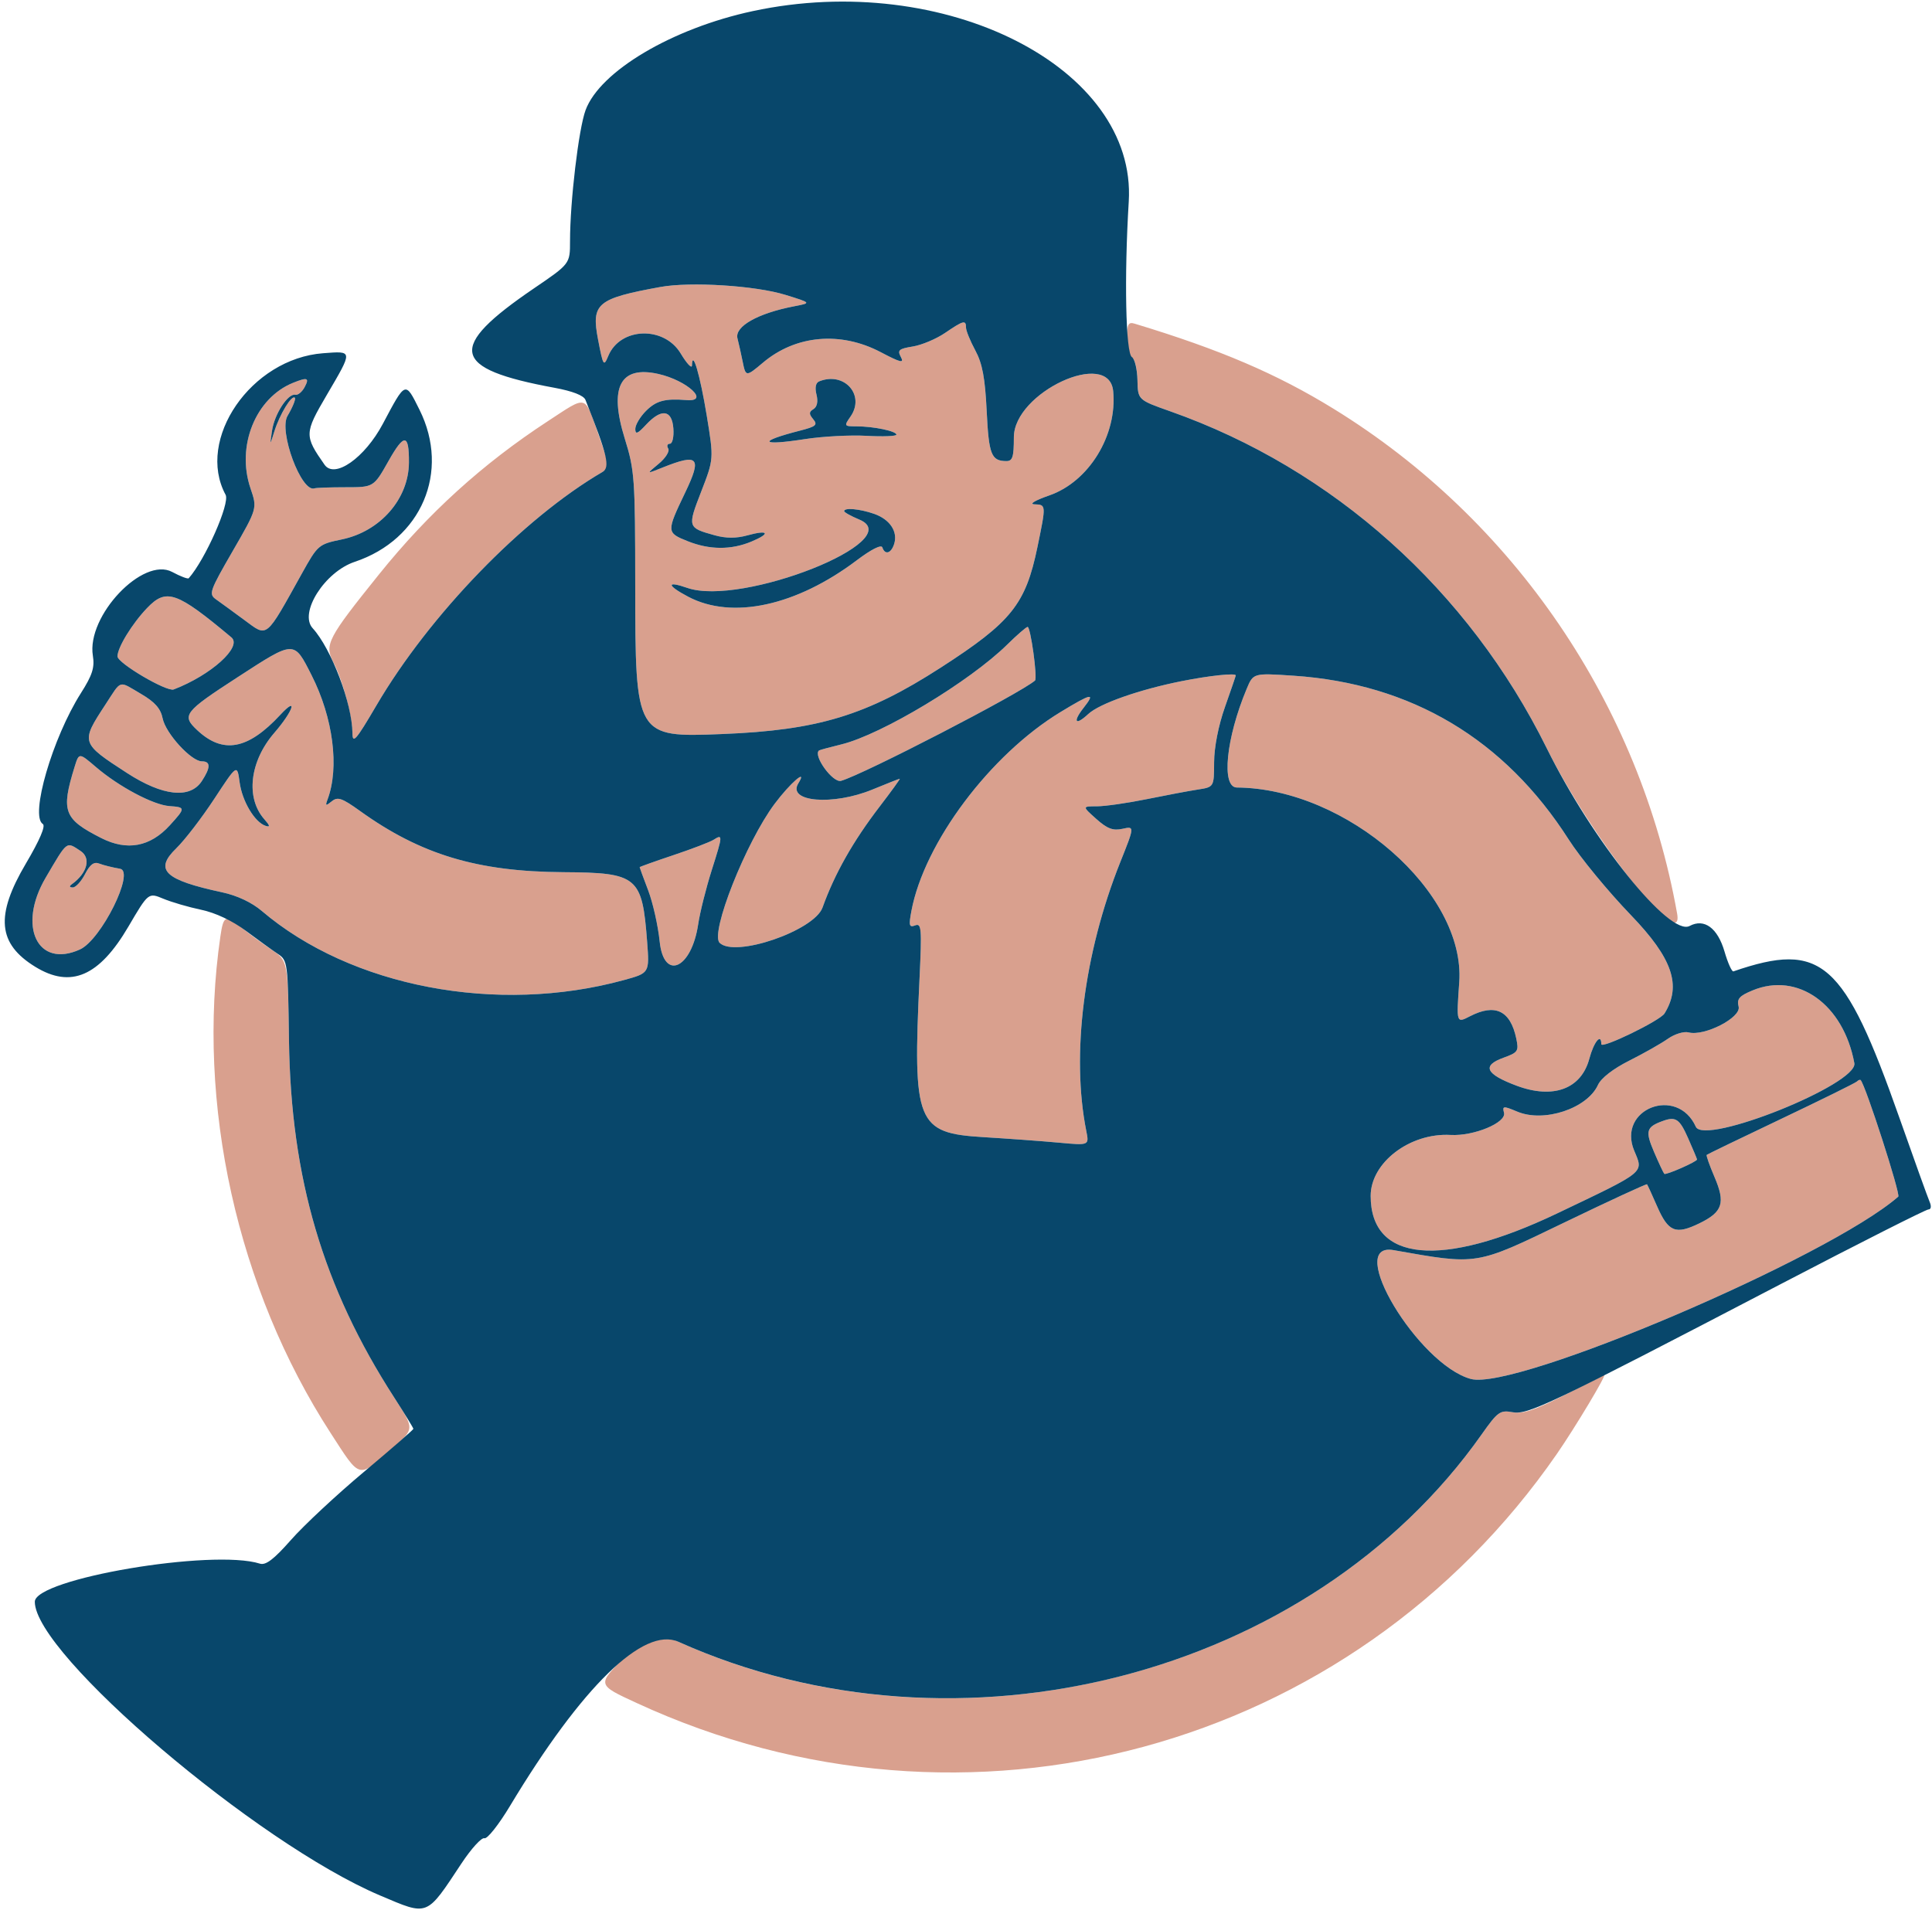 <svg xmlns="http://www.w3.org/2000/svg" width="444" height="439" viewBox="0 0 444 439" version="1.1"><path d="M 151.763 65.965 C 137.191 68.627, 135.854 69.749, 137.434 78.001 C 138.610 84.140, 138.740 84.351, 139.791 81.811 C 142.528 75.198, 152.603 74.859, 156.434 81.250 C 157.835 83.588, 158.999 84.825, 159.021 84 C 159.122 80.185, 160.876 86.128, 162.415 95.500 C 164.056 105.500, 164.056 105.500, 161.146 113 C 157.963 121.204, 157.995 121.307, 164.266 123.043 C 166.838 123.755, 169.197 123.764, 171.709 123.070 C 176.612 121.716, 177.217 122.594, 172.686 124.487 C 168.014 126.439, 163.056 126.406, 158.020 124.391 C 153.141 122.439, 153.132 122.256, 157.461 113.222 C 161.368 105.070, 160.532 104.156, 152.218 107.491 C 148.500 108.983, 148.500 108.983, 151.377 106.602 C 152.960 105.293, 153.946 103.722, 153.568 103.111 C 153.191 102.500, 153.358 102, 153.940 102 C 154.531 102, 154.889 100.453, 154.749 98.502 C 154.439 94.151, 151.999 93.819, 148.452 97.646 C 146.525 99.725, 146 99.930, 146 98.601 C 146 97.670, 147.105 95.805, 148.455 94.455 C 150.805 92.104, 152.825 91.562, 157.750 91.961 C 163.268 92.408, 157.944 87.453, 151.296 85.954 C 142.527 83.976, 139.910 88.992, 143.567 100.766 C 145.843 108.090, 145.971 109.880, 145.985 134.553 C 146.005 169.405, 146.071 169.517, 165.934 168.726 C 187.989 167.849, 199.150 164.453, 216.245 153.422 C 232.439 142.972, 235.700 138.900, 238.418 125.742 C 240.429 116.007, 240.430 116.015, 237.750 115.921 C 236.427 115.875, 237.837 115.027, 241.170 113.864 C 250.267 110.691, 256.791 100.026, 255.825 89.907 C 254.884 80.049, 233 90.212, 233 100.506 C 233 105.078, 232.706 105.997, 231.250 105.985 C 227.807 105.955, 227.240 104.504, 226.754 94.500 C 226.382 86.860, 225.764 83.565, 224.134 80.539 C 222.960 78.360, 222 75.997, 222 75.289 C 222 73.494, 221.415 73.645, 217.197 76.522 C 215.164 77.908, 211.826 79.314, 209.781 79.644 C 206.556 80.166, 206.192 80.489, 207.040 82.074 C 207.835 83.561, 206.968 83.350, 202.408 80.951 C 193.173 76.094, 182.877 77.006, 175.356 83.348 C 171.450 86.642, 171.378 86.639, 170.673 83.117 C 170.356 81.531, 169.818 79.125, 169.478 77.770 C 168.793 75.039, 174.147 72.010, 182.500 70.404 C 186.500 69.634, 186.500 69.634, 180.500 67.778 C 173.595 65.641, 158.688 64.701, 151.763 65.965 M 259 77.849 C 259 80.041, 259.517 82.006, 260.149 82.216 C 260.782 82.427, 261.344 84.696, 261.399 87.259 C 261.500 91.918, 261.500 91.918, 269 94.566 C 306.376 107.763, 337.474 135.611, 355.470 172 C 365.617 192.520, 387.186 219.878, 385.426 209.997 C 376.877 161.992, 347.964 119.497, 306.479 93.963 C 293.403 85.915, 280.370 80.338, 260.750 74.395 C 259.287 73.952, 259 74.520, 259 77.849 M 67.354 87.993 C 58.731 91.472, 54.264 102.549, 57.570 112.253 C 59.141 116.862, 59.141 116.862, 53.479 126.669 C 48.145 135.908, 47.923 136.552, 49.658 137.778 C 50.671 138.494, 53.625 140.648, 56.222 142.565 C 61.563 146.506, 60.921 147.030, 69.385 131.810 C 73.040 125.238, 73.201 125.100, 78.563 123.987 C 87.391 122.154, 93.920 114.676, 93.978 106.332 C 94.024 99.657, 92.895 99.559, 89.307 105.926 C 85.884 112, 85.884 112, 79.442 112 C 75.899 112, 72.669 112.112, 72.265 112.250 C 69.257 113.272, 64 99.114, 66.079 95.591 C 67.272 93.569, 68.028 91.695, 67.759 91.426 C 67.042 90.708, 64.286 95.225, 63.066 99.120 C 62.007 102.500, 62.007 102.500, 62.515 99 C 63.071 95.173, 66.198 90.359, 67.881 90.740 C 68.464 90.872, 69.420 90.085, 70.005 88.990 C 71.157 86.838, 70.671 86.654, 67.354 87.993 M 188.252 87.662 C 187.461 87.981, 187.236 89.091, 187.637 90.690 C 188.040 92.296, 187.790 93.512, 186.950 94.031 C 185.884 94.690, 185.872 95.141, 186.888 96.365 C 187.967 97.666, 187.528 98.042, 183.824 98.991 C 174.015 101.504, 174.660 102.536, 185.033 100.927 C 189.051 100.304, 195.412 99.967, 199.169 100.179 C 202.926 100.392, 206 100.269, 206 99.908 C 206 99.092, 200.745 98, 196.818 98 C 193.988 98, 193.941 97.923, 195.443 95.777 C 198.909 90.829, 194.035 85.328, 188.252 87.662 M 125.878 96.825 C 110.903 106.619, 98.407 117.960, 87.101 132.023 C 75.271 146.736, 74.522 148.175, 76.605 152.201 C 78.754 156.355, 80.969 164.572, 80.999 168.500 C 81.018 171.077, 81.793 170.184, 86.496 162.163 C 98.704 141.341, 120.239 119.096, 138.471 108.477 C 140.116 107.519, 140.054 106.967, 137.484 99.727 C 134.239 90.587, 135.092 90.800, 125.878 96.825 M 194 117.487 C 194 117.754, 195.575 118.631, 197.500 119.436 C 208.940 124.215, 170.449 139.490, 157.947 135.131 C 153.086 133.437, 153.199 134.539, 158.153 137.157 C 168.238 142.485, 182.981 139.294, 196.927 128.766 C 200.222 126.278, 202.538 125.113, 202.774 125.823 C 203.377 127.632, 204.795 127.221, 205.488 125.038 C 206.390 122.195, 204.512 119.374, 200.872 118.105 C 197.588 116.960, 194 116.637, 194 117.487 M 33.813 139.750 C 30.360 143.355, 27 148.840, 27 150.873 C 27 152.420, 38.331 159.087, 39.922 158.476 C 48.518 155.178, 55.742 148.654, 53.175 146.506 C 40.583 135.967, 38.226 135.144, 33.813 139.750 M 231.500 148.139 C 222.867 156.645, 202.616 168.840, 193.364 171.104 C 190.689 171.759, 188.382 172.385, 188.237 172.494 C 186.758 173.612, 191.391 180.021, 193.287 179.481 C 198.469 178.003, 234.435 159.403, 237.855 156.431 C 238.476 155.892, 236.833 143.996, 236.152 144.099 C 235.793 144.153, 233.700 145.971, 231.500 148.139 M 54.675 155.619 C 42.283 163.658, 41.693 164.424, 45.293 167.806 C 51.242 173.395, 56.964 172.344, 64.429 164.293 C 68.584 159.812, 67.371 163.449, 63.043 168.450 C 57.371 175.004, 56.406 183.414, 60.762 188.330 C 62.049 189.783, 62.126 190.173, 61.061 189.833 C 58.559 189.035, 55.661 184.195, 55.070 179.827 C 54.500 175.614, 54.500 175.614, 49.257 183.603 C 46.374 187.998, 42.437 193.123, 40.507 194.993 C 35.377 199.966, 37.772 202.257, 51.091 205.113 C 54.486 205.841, 57.862 207.432, 60.157 209.386 C 80.672 226.856, 114.245 233.265, 143.382 225.275 C 149.263 223.663, 149.263 223.663, 148.717 216.440 C 147.583 201.450, 146.540 200.586, 129.450 200.477 C 109.695 200.352, 96.699 196.437, 82.737 186.407 C 78.569 183.412, 77.600 183.083, 76.233 184.194 C 74.855 185.313, 74.719 185.252, 75.277 183.762 C 78.035 176.401, 76.569 165.002, 71.603 155.203 C 67.515 147.135, 67.762 147.129, 54.675 155.619 M 271.625 156.554 C 261.828 158.501, 252.678 161.720, 250.091 164.130 C 247.113 166.904, 246.455 165.962, 249.059 162.653 C 251.833 159.126, 250.911 159.302, 243.718 163.671 C 227.535 173.502, 212.396 193.710, 209.450 209.413 C 208.822 212.763, 208.947 213.234, 210.324 212.706 C 211.766 212.152, 211.869 213.387, 211.326 224.795 C 209.735 258.221, 210.627 260.445, 226 261.379 C 231.775 261.730, 239.607 262.304, 243.404 262.653 C 250.308 263.289, 250.308 263.289, 249.648 259.989 C 246.139 242.443, 249.079 219.137, 257.443 198.197 C 260.759 189.894, 260.759 189.894, 257.964 190.508 C 255.774 190.989, 254.467 190.495, 251.931 188.230 C 248.694 185.337, 248.694 185.337, 252.097 185.333 C 253.969 185.330, 259.100 184.595, 263.500 183.698 C 267.900 182.801, 273.188 181.806, 275.250 181.488 C 279 180.909, 279 180.909, 279.021 175.205 C 279.034 171.737, 280.012 166.755, 281.517 162.500 C 282.878 158.650, 283.993 155.387, 283.996 155.250 C 284.006 154.656, 277.980 155.291, 271.625 156.554 M 286.500 158.345 C 281.743 169.730, 280.626 180.989, 284.250 181.017 C 309.494 181.212, 336.806 205.111, 335.356 225.736 C 334.690 235.212, 334.690 235.212, 337.795 233.606 C 343.590 230.609, 347.092 232.272, 348.449 238.663 C 349.075 241.609, 348.873 241.916, 345.528 243.126 C 340.491 244.947, 341.402 246.890, 348.544 249.560 C 356.953 252.703, 363.389 250.312, 365.250 243.354 C 366.292 239.459, 368 237.383, 368 240.013 C 368 241.173, 381.502 234.615, 382.527 232.957 C 386.508 226.515, 384.376 220.280, 374.792 210.331 C 369.582 204.924, 363.164 197.125, 360.530 193 C 345.771 169.895, 324.329 157.123, 297.262 155.317 C 288.023 154.700, 288.023 154.700, 286.500 158.345 M 24.214 161.971 C 18.513 170.679, 18.544 170.778, 29.175 177.672 C 37.394 183.001, 43.669 183.681, 46.385 179.535 C 48.430 176.415, 48.434 175, 46.400 175 C 43.944 175, 38.062 168.561, 37.374 165.118 C 36.924 162.870, 35.608 161.375, 32.452 159.525 C 27.120 156.400, 28.039 156.127, 24.214 161.971 M 17.152 176.241 C 13.976 186.498, 14.632 188.255, 23.278 192.639 C 29.219 195.652, 34.514 194.662, 39.035 189.694 C 42.669 185.700, 42.666 185.547, 38.950 185.287 C 35.233 185.026, 27.333 180.832, 22.065 176.324 C 18.161 172.982, 18.161 172.982, 17.152 176.241 M 178.033 184.750 C 171.423 193.582, 163.147 214.480, 165.376 216.710 C 168.868 220.201, 187.114 213.940, 189.034 208.593 C 191.825 200.816, 196.030 193.385, 202.182 185.358 C 204.863 181.861, 206.931 179.002, 206.778 179.005 C 206.625 179.007, 203.800 180.121, 200.500 181.481 C 191.400 185.230, 180.820 184.337, 183.473 180.044 C 185.701 176.439, 181.594 179.992, 178.033 184.750 M 163.971 193.039 C 163.162 193.550, 159.012 195.138, 154.750 196.566 C 150.488 197.995, 147 199.240, 147.001 199.332 C 147.001 199.424, 147.884 201.824, 148.964 204.664 C 150.043 207.505, 151.229 212.776, 151.598 216.378 C 152.539 225.565, 158.917 222.732, 160.452 212.445 C 160.858 209.725, 162.254 204.144, 163.555 200.043 C 166.128 191.926, 166.144 191.665, 163.971 193.039 M 10.494 201.750 C 3.943 212.895, 8.626 222.681, 18.383 218.235 C 23.269 216.009, 31.077 200.277, 27.588 199.690 C 25.889 199.404, 23.743 198.870, 22.818 198.504 C 21.596 198.021, 20.698 198.683, 19.542 200.919 C 18.666 202.614, 17.398 203.993, 16.724 203.985 C 15.940 203.975, 15.868 203.705, 16.523 203.235 C 20.080 200.680, 20.976 197.214, 18.499 195.591 C 15.174 193.413, 15.576 193.103, 10.494 201.750 M 50.645 215.250 C 45.061 253.655, 54.518 296.259, 75.981 329.391 C 82.959 340.162, 82.204 339.986, 90.371 332.751 C 95.242 328.436, 95.242 328.436, 90.746 321.468 C 74.200 295.823, 66.846 270.945, 66.413 239.148 C 66.163 220.795, 66.163 220.795, 62.332 218.231 C 60.224 216.820, 57.228 214.616, 55.673 213.333 C 51.832 210.162, 51.359 210.343, 50.645 215.250 M 402.757 227.656 C 399.689 228.928, 399.113 229.600, 399.560 231.383 C 400.189 233.888, 391.703 238.258, 388.061 237.306 C 386.978 237.022, 384.846 237.678, 383.300 238.770 C 381.760 239.857, 377.777 242.115, 374.450 243.787 C 370.723 245.659, 367.954 247.806, 367.238 249.377 C 364.769 254.796, 354.854 258.090, 348.723 255.529 C 345.473 254.171, 345.236 254.190, 345.642 255.779 C 346.222 258.054, 338.707 261.178, 333.374 260.878 C 324.017 260.351, 315 267.228, 315 274.889 C 315 290.073, 331.278 291.602, 357.845 278.914 C 378.437 269.080, 377.721 269.662, 375.566 264.503 C 371.555 254.905, 385.444 249.495, 389.721 258.989 C 391.699 263.380, 427.046 249.198, 426.154 244.371 C 423.655 230.842, 413.156 223.342, 402.757 227.656 M 426.737 248.596 C 426.410 248.924, 418.572 252.793, 409.321 257.194 C 400.069 261.596, 392.376 265.314, 392.225 265.457 C 392.074 265.600, 392.872 267.868, 393.998 270.496 C 396.583 276.525, 395.915 278.581, 390.522 281.202 C 385.065 283.853, 383.402 283.177, 380.819 277.262 C 379.676 274.643, 378.636 272.375, 378.509 272.222 C 378.382 272.069, 369.777 276.047, 359.389 281.061 C 338.972 290.915, 339.736 290.792, 320.264 287.354 C 308.938 285.354, 325.910 313.666, 338.013 316.963 C 348.264 319.755, 420.185 289.075, 436.247 275.058 C 436.832 274.548, 428.708 249.375, 427.602 248.269 C 427.454 248.121, 427.065 248.268, 426.737 248.596 M 382 257.713 C 378.321 259.075, 378.075 260.008, 380.128 264.798 C 381.227 267.362, 382.286 269.619, 382.482 269.815 C 382.832 270.165, 390 267.017, 390 266.513 C 390 266.371, 389.079 264.172, 387.953 261.627 C 385.961 257.123, 385.108 256.563, 382 257.713 M 359.604 320.635 C 352.713 324.146, 350.009 325.042, 347.604 324.607 C 344.739 324.090, 344.192 324.483, 340.500 329.718 C 301.269 385.345, 220.309 406.280, 156.009 377.424 C 149.886 374.676, 149.886 374.676, 143.990 380.510 C 137.113 387.315, 137.084 387.182, 146.370 391.472 C 222.038 426.423, 310.616 402.417, 357.804 334.171 C 362.041 328.042, 369.361 315.818, 368.654 316.051 C 368.569 316.078, 364.497 318.141, 359.604 320.635" stroke="none" fill="#d9a08e" fill-rule="evenodd"/><path d="M 173 2.553 C 154.489 6.522, 137.871 16.370, 134.568 25.327 C 132.975 29.647, 131 46.305, 131 55.426 C 131 60.639, 131 60.639, 122.750 66.255 C 102.592 79.977, 103.559 84.737, 127.399 89.130 C 131.576 89.899, 134.139 90.898, 134.545 91.915 C 139.556 104.485, 140.258 107.435, 138.483 108.469 C 120.226 119.110, 98.708 141.334, 86.496 162.163 C 81.793 170.184, 81.018 171.077, 80.999 168.500 C 80.948 161.767, 76.137 149.084, 71.859 144.406 C 68.641 140.887, 74.615 131.447, 81.521 129.140 C 96.855 124.017, 103.500 108.422, 96.411 94.196 C 93.099 87.551, 93.257 87.491, 87.982 97.423 C 83.823 105.255, 76.896 110.118, 74.589 106.825 C 69.917 100.155, 69.933 99.596, 75.065 90.841 C 81.157 80.448, 81.176 80.671, 74.250 81.193 C 57.726 82.438, 44.962 100.980, 51.848 113.736 C 52.893 115.671, 47.168 128.627, 43.376 132.911 C 43.176 133.137, 41.468 132.490, 39.580 131.473 C 32.862 127.855, 19.858 141.576, 21.342 150.718 C 21.783 153.435, 21.227 155.177, 18.598 159.313 C 12.064 169.595, 6.838 187.546, 9.839 189.401 C 10.531 189.828, 9.128 193.108, 5.961 198.470 C -1.123 210.463, -0.534 216.930, 8.126 222.240 C 16.288 227.244, 22.802 224.426, 29.507 212.987 C 34.105 205.146, 34.105 205.146, 37.538 206.580 C 39.427 207.369, 43.341 208.511, 46.236 209.118 C 49.508 209.804, 53.392 211.635, 56.500 213.956 C 59.250 216.011, 62.549 218.391, 63.832 219.247 C 66.116 220.771, 66.168 221.175, 66.413 239.151 C 66.845 270.858, 74.208 295.834, 90.625 321.281 C 93.031 325.011, 95 328.228, 95 328.430 C 95 328.632, 89.870 333.097, 83.600 338.352 C 77.330 343.607, 69.806 350.626, 66.880 353.951 C 62.952 358.413, 61.081 359.843, 59.732 359.415 C 48.853 355.962, 8 362.881, 8 368.176 C 8 380.252, 59.051 423.694, 87.329 435.681 C 98.523 440.426, 97.879 440.679, 106.061 428.311 C 108.313 424.907, 110.683 422.306, 111.328 422.530 C 111.972 422.754, 114.608 419.431, 117.184 415.144 C 133.697 387.671, 147.925 373.796, 155.910 377.379 C 220.314 406.282, 301.240 385.387, 340.500 329.718 C 344.190 324.486, 344.740 324.090, 347.599 324.606 C 351.139 325.246, 355.770 323.033, 409.324 295.113 C 427.376 285.701, 442.612 278, 443.181 278 C 443.787 278, 443.901 277.277, 443.455 276.250 C 443.038 275.288, 439.909 266.588, 436.502 256.918 C 423.785 220.821, 418.662 216.302, 398.362 223.276 C 398.003 223.399, 397.081 221.344, 396.313 218.709 C 394.733 213.292, 391.660 211.041, 388.298 212.840 C 383.681 215.312, 366.019 193.340, 355.468 172 C 337.480 135.616, 306.377 107.763, 269 94.566 C 261.500 91.918, 261.500 91.918, 261.402 87.362 C 261.348 84.856, 260.777 82.480, 260.133 82.082 C 258.696 81.194, 258.339 63.684, 259.403 46.345 C 261.296 15.508, 217.084 -6.900, 173 2.553 M 151.763 65.965 C 137.191 68.627, 135.854 69.749, 137.434 78.001 C 138.610 84.140, 138.740 84.351, 139.791 81.811 C 142.528 75.198, 152.603 74.859, 156.434 81.250 C 157.835 83.588, 158.999 84.825, 159.021 84 C 159.122 80.185, 160.876 86.128, 162.415 95.500 C 164.056 105.500, 164.056 105.500, 161.146 113 C 157.963 121.204, 157.995 121.307, 164.266 123.043 C 166.838 123.755, 169.197 123.764, 171.709 123.070 C 176.612 121.716, 177.217 122.594, 172.686 124.487 C 168.014 126.439, 163.056 126.406, 158.020 124.391 C 153.141 122.439, 153.132 122.256, 157.461 113.222 C 161.368 105.070, 160.532 104.156, 152.218 107.491 C 148.500 108.983, 148.500 108.983, 151.377 106.602 C 152.960 105.293, 153.946 103.722, 153.568 103.111 C 153.191 102.500, 153.358 102, 153.940 102 C 154.531 102, 154.889 100.453, 154.749 98.502 C 154.439 94.151, 151.999 93.819, 148.452 97.646 C 146.525 99.725, 146 99.930, 146 98.601 C 146 97.670, 147.105 95.805, 148.455 94.455 C 150.805 92.104, 152.825 91.562, 157.750 91.961 C 163.268 92.408, 157.944 87.453, 151.296 85.954 C 142.527 83.976, 139.910 88.992, 143.567 100.766 C 145.843 108.090, 145.971 109.880, 145.985 134.553 C 146.005 169.405, 146.071 169.517, 165.934 168.726 C 187.989 167.849, 199.150 164.453, 216.245 153.422 C 232.439 142.972, 235.700 138.900, 238.418 125.742 C 240.429 116.007, 240.430 116.015, 237.750 115.921 C 236.427 115.875, 237.837 115.027, 241.170 113.864 C 250.267 110.691, 256.791 100.026, 255.825 89.907 C 254.884 80.049, 233 90.212, 233 100.506 C 233 105.078, 232.706 105.997, 231.250 105.985 C 227.807 105.955, 227.240 104.504, 226.754 94.500 C 226.382 86.860, 225.764 83.565, 224.134 80.539 C 222.960 78.360, 222 75.997, 222 75.289 C 222 73.494, 221.415 73.645, 217.197 76.522 C 215.164 77.908, 211.826 79.314, 209.781 79.644 C 206.556 80.166, 206.192 80.489, 207.040 82.074 C 207.835 83.561, 206.968 83.350, 202.408 80.951 C 193.173 76.094, 182.877 77.006, 175.356 83.348 C 171.450 86.642, 171.378 86.639, 170.673 83.117 C 170.356 81.531, 169.818 79.125, 169.478 77.770 C 168.793 75.039, 174.147 72.010, 182.500 70.404 C 186.500 69.634, 186.500 69.634, 180.500 67.778 C 173.595 65.641, 158.688 64.701, 151.763 65.965 M 67.354 87.993 C 58.731 91.472, 54.264 102.549, 57.570 112.253 C 59.141 116.862, 59.141 116.862, 53.479 126.669 C 48.145 135.908, 47.923 136.552, 49.658 137.778 C 50.671 138.494, 53.625 140.648, 56.222 142.565 C 61.563 146.506, 60.921 147.030, 69.385 131.810 C 73.040 125.238, 73.201 125.100, 78.563 123.987 C 87.391 122.154, 93.920 114.676, 93.978 106.332 C 94.024 99.657, 92.895 99.559, 89.307 105.926 C 85.884 112, 85.884 112, 79.442 112 C 75.899 112, 72.669 112.112, 72.265 112.250 C 69.257 113.272, 64 99.114, 66.079 95.591 C 67.272 93.569, 68.028 91.695, 67.759 91.426 C 67.042 90.708, 64.286 95.225, 63.066 99.120 C 62.007 102.500, 62.007 102.500, 62.515 99 C 63.071 95.173, 66.198 90.359, 67.881 90.740 C 68.464 90.872, 69.420 90.085, 70.005 88.990 C 71.157 86.838, 70.671 86.654, 67.354 87.993 M 188.252 87.662 C 187.461 87.981, 187.236 89.091, 187.637 90.690 C 188.040 92.296, 187.790 93.512, 186.950 94.031 C 185.884 94.690, 185.872 95.141, 186.888 96.365 C 187.967 97.666, 187.528 98.042, 183.824 98.991 C 174.015 101.504, 174.660 102.536, 185.033 100.927 C 189.051 100.304, 195.412 99.967, 199.169 100.179 C 202.926 100.392, 206 100.269, 206 99.908 C 206 99.092, 200.745 98, 196.818 98 C 193.988 98, 193.941 97.923, 195.443 95.777 C 198.909 90.829, 194.035 85.328, 188.252 87.662 M 194 117.487 C 194 117.754, 195.575 118.631, 197.500 119.436 C 208.940 124.215, 170.449 139.490, 157.947 135.131 C 153.086 133.437, 153.199 134.539, 158.153 137.157 C 168.238 142.485, 182.981 139.294, 196.927 128.766 C 200.222 126.278, 202.538 125.113, 202.774 125.823 C 203.377 127.632, 204.795 127.221, 205.488 125.038 C 206.390 122.195, 204.512 119.374, 200.872 118.105 C 197.588 116.960, 194 116.637, 194 117.487 M 33.813 139.750 C 30.360 143.355, 27 148.840, 27 150.873 C 27 152.420, 38.331 159.087, 39.922 158.476 C 48.518 155.178, 55.742 148.654, 53.175 146.506 C 40.583 135.967, 38.226 135.144, 33.813 139.750 M 231.500 148.139 C 222.867 156.645, 202.616 168.840, 193.364 171.104 C 190.689 171.759, 188.382 172.385, 188.237 172.494 C 186.758 173.612, 191.391 180.021, 193.287 179.481 C 198.469 178.003, 234.435 159.403, 237.855 156.431 C 238.476 155.892, 236.833 143.996, 236.152 144.099 C 235.793 144.153, 233.700 145.971, 231.500 148.139 M 54.675 155.619 C 42.283 163.658, 41.693 164.424, 45.293 167.806 C 51.242 173.395, 56.964 172.344, 64.429 164.293 C 68.584 159.812, 67.371 163.449, 63.043 168.450 C 57.371 175.004, 56.406 183.414, 60.762 188.330 C 62.049 189.783, 62.126 190.173, 61.061 189.833 C 58.559 189.035, 55.661 184.195, 55.070 179.827 C 54.500 175.614, 54.500 175.614, 49.257 183.603 C 46.374 187.998, 42.437 193.123, 40.507 194.993 C 35.377 199.966, 37.772 202.257, 51.091 205.113 C 54.486 205.841, 57.862 207.432, 60.157 209.386 C 80.672 226.856, 114.245 233.265, 143.382 225.275 C 149.263 223.663, 149.263 223.663, 148.717 216.440 C 147.583 201.450, 146.540 200.586, 129.450 200.477 C 109.695 200.352, 96.699 196.437, 82.737 186.407 C 78.569 183.412, 77.600 183.083, 76.233 184.194 C 74.855 185.313, 74.719 185.252, 75.277 183.762 C 78.035 176.401, 76.569 165.002, 71.603 155.203 C 67.515 147.135, 67.762 147.129, 54.675 155.619 M 271.625 156.554 C 261.828 158.501, 252.678 161.720, 250.091 164.130 C 247.113 166.904, 246.455 165.962, 249.059 162.653 C 251.833 159.126, 250.911 159.302, 243.718 163.671 C 227.535 173.502, 212.396 193.710, 209.450 209.413 C 208.822 212.763, 208.947 213.234, 210.324 212.706 C 211.766 212.152, 211.869 213.387, 211.326 224.795 C 209.735 258.221, 210.627 260.445, 226 261.379 C 231.775 261.730, 239.607 262.304, 243.404 262.653 C 250.308 263.289, 250.308 263.289, 249.648 259.989 C 246.139 242.443, 249.079 219.137, 257.443 198.197 C 260.759 189.894, 260.759 189.894, 257.964 190.508 C 255.774 190.989, 254.467 190.495, 251.931 188.230 C 248.694 185.337, 248.694 185.337, 252.097 185.333 C 253.969 185.330, 259.100 184.595, 263.500 183.698 C 267.900 182.801, 273.188 181.806, 275.250 181.488 C 279 180.909, 279 180.909, 279.021 175.205 C 279.034 171.737, 280.012 166.755, 281.517 162.500 C 282.878 158.650, 283.993 155.387, 283.996 155.250 C 284.006 154.656, 277.980 155.291, 271.625 156.554 M 286.500 158.345 C 281.743 169.730, 280.626 180.989, 284.250 181.017 C 309.494 181.212, 336.806 205.111, 335.356 225.736 C 334.690 235.212, 334.690 235.212, 337.795 233.606 C 343.590 230.609, 347.092 232.272, 348.449 238.663 C 349.075 241.609, 348.873 241.916, 345.528 243.126 C 340.491 244.947, 341.402 246.890, 348.544 249.560 C 356.953 252.703, 363.389 250.312, 365.250 243.354 C 366.292 239.459, 368 237.383, 368 240.013 C 368 241.173, 381.502 234.615, 382.527 232.957 C 386.508 226.515, 384.376 220.280, 374.792 210.331 C 369.582 204.924, 363.164 197.125, 360.530 193 C 345.771 169.895, 324.329 157.123, 297.262 155.317 C 288.023 154.700, 288.023 154.700, 286.500 158.345 M 24.214 161.971 C 18.513 170.679, 18.544 170.778, 29.175 177.672 C 37.394 183.001, 43.669 183.681, 46.385 179.535 C 48.430 176.415, 48.434 175, 46.400 175 C 43.944 175, 38.062 168.561, 37.374 165.118 C 36.924 162.870, 35.608 161.375, 32.452 159.525 C 27.120 156.400, 28.039 156.127, 24.214 161.971 M 17.152 176.241 C 13.976 186.498, 14.632 188.255, 23.278 192.639 C 29.219 195.652, 34.514 194.662, 39.035 189.694 C 42.669 185.700, 42.666 185.547, 38.950 185.287 C 35.233 185.026, 27.333 180.832, 22.065 176.324 C 18.161 172.982, 18.161 172.982, 17.152 176.241 M 178.033 184.750 C 171.423 193.582, 163.147 214.480, 165.376 216.710 C 168.868 220.201, 187.114 213.940, 189.034 208.593 C 191.825 200.816, 196.030 193.385, 202.182 185.358 C 204.863 181.861, 206.931 179.002, 206.778 179.005 C 206.625 179.007, 203.800 180.121, 200.500 181.481 C 191.400 185.230, 180.820 184.337, 183.473 180.044 C 185.701 176.439, 181.594 179.992, 178.033 184.750 M 163.971 193.039 C 163.162 193.550, 159.012 195.138, 154.750 196.566 C 150.488 197.995, 147 199.240, 147.001 199.332 C 147.001 199.424, 147.884 201.824, 148.964 204.664 C 150.043 207.505, 151.229 212.776, 151.598 216.378 C 152.539 225.565, 158.917 222.732, 160.452 212.445 C 160.858 209.725, 162.254 204.144, 163.555 200.043 C 166.128 191.926, 166.144 191.665, 163.971 193.039 M 10.494 201.750 C 3.943 212.895, 8.626 222.681, 18.383 218.235 C 23.269 216.009, 31.077 200.277, 27.588 199.690 C 25.889 199.404, 23.743 198.870, 22.818 198.504 C 21.596 198.021, 20.698 198.683, 19.542 200.919 C 18.666 202.614, 17.398 203.993, 16.724 203.985 C 15.940 203.975, 15.868 203.705, 16.523 203.235 C 20.080 200.680, 20.976 197.214, 18.499 195.591 C 15.174 193.413, 15.576 193.103, 10.494 201.750 M 402.757 227.656 C 399.689 228.928, 399.113 229.600, 399.560 231.383 C 400.189 233.888, 391.703 238.258, 388.061 237.306 C 386.978 237.022, 384.846 237.678, 383.300 238.770 C 381.760 239.857, 377.777 242.115, 374.450 243.787 C 370.723 245.659, 367.954 247.806, 367.238 249.377 C 364.769 254.796, 354.854 258.090, 348.723 255.529 C 345.473 254.171, 345.236 254.190, 345.642 255.779 C 346.222 258.054, 338.707 261.178, 333.374 260.878 C 324.017 260.351, 315 267.228, 315 274.889 C 315 290.073, 331.278 291.602, 357.845 278.914 C 378.437 269.080, 377.721 269.662, 375.566 264.503 C 371.555 254.905, 385.444 249.495, 389.721 258.989 C 391.699 263.380, 427.046 249.198, 426.154 244.371 C 423.655 230.842, 413.156 223.342, 402.757 227.656 M 426.737 248.596 C 426.410 248.924, 418.572 252.793, 409.321 257.194 C 400.069 261.596, 392.376 265.314, 392.225 265.457 C 392.074 265.600, 392.872 267.868, 393.998 270.496 C 396.583 276.525, 395.915 278.581, 390.522 281.202 C 385.065 283.853, 383.402 283.177, 380.819 277.262 C 379.676 274.643, 378.636 272.375, 378.509 272.222 C 378.382 272.069, 369.777 276.047, 359.389 281.061 C 338.972 290.915, 339.736 290.792, 320.264 287.354 C 308.938 285.354, 325.910 313.666, 338.013 316.963 C 348.264 319.755, 420.185 289.075, 436.247 275.058 C 436.832 274.548, 428.708 249.375, 427.602 248.269 C 427.454 248.121, 427.065 248.268, 426.737 248.596 M 382 257.713 C 378.321 259.075, 378.075 260.008, 380.128 264.798 C 381.227 267.362, 382.286 269.619, 382.482 269.815 C 382.832 270.165, 390 267.017, 390 266.513 C 390 266.371, 389.079 264.172, 387.953 261.627 C 385.961 257.123, 385.108 256.563, 382 257.713" stroke="none" fill="#08476b" fill-rule="evenodd"/></svg>